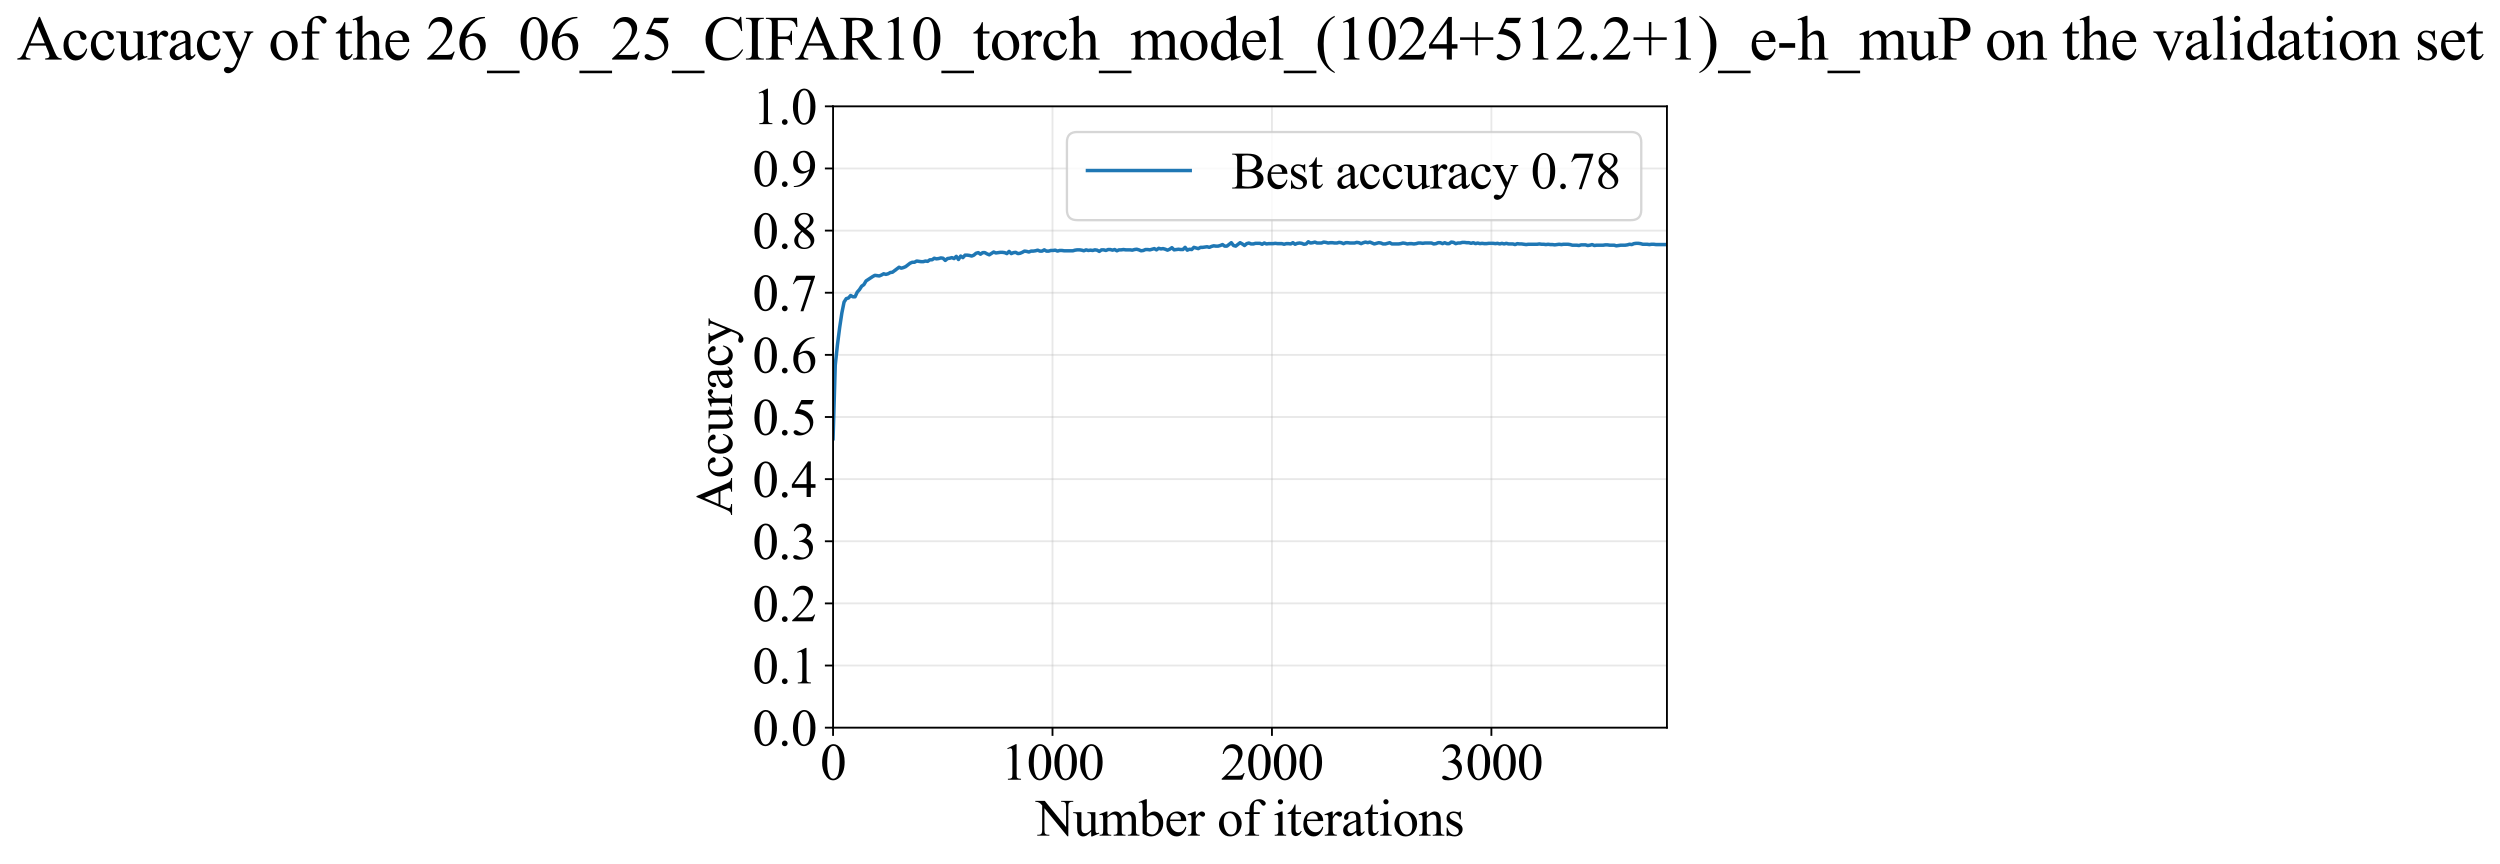<?xml version="1.0" encoding="utf-8" standalone="no"?>
<!DOCTYPE svg PUBLIC "-//W3C//DTD SVG 1.1//EN"
  "http://www.w3.org/Graphics/SVG/1.1/DTD/svg11.dtd">
<svg xmlns:xlink="http://www.w3.org/1999/xlink" width="1070.664pt" height="369.808pt" viewBox="0 0 1070.664 369.808" xmlns="http://www.w3.org/2000/svg" version="1.1">
 <defs>
  <style type="text/css">*{stroke-linejoin: round; stroke-linecap: butt}</style>
 </defs>
 <g id="figure_1">
  <g id="patch_1">
   <path d="M 0 369.808 
L 1070.664 369.808 
L 1070.664 0 
L 0 0 
z
" style="fill: #ffffff"/>
  </g>
  <g id="axes_1">
   <g id="patch_2">
    <path d="M 356.772 311.644 
L 713.892 311.644 
L 713.892 45.532 
L 356.772 45.532 
z
" style="fill: #ffffff"/>
   </g>
   <g id="matplotlib.axis_1">
    <g id="xtick_1">
     <g id="line2d_1">
      <path d="M 356.772 311.644 
L 356.772 45.532 
" clip-path="url(#p96b8c45ece)" style="fill: none; stroke: #b0b0b0; stroke-opacity: 0.3; stroke-width: 0.8; stroke-linecap: square"/>
     </g>
     <g id="line2d_2">
      <defs>
       <path id="m65d83abbd2" d="M 0 0 
L 0 3.5 
" style="stroke: #000000; stroke-width: 0.8"/>
      </defs>
      <g>
       <use xlink:href="#m65d83abbd2" x="356.772" y="311.644" style="stroke: #000000; stroke-width: 0.8"/>
      </g>
     </g>
     <g id="text_1">
      <!-- 0 -->
      <g transform="translate(351.272 333.92) scale(0.22 -0.22)">
       <defs>
        <path id="TimesNewRomanPSMT-30" d="M 231 2094 
Q 231 2819 450 3342 
Q 669 3866 1031 4122 
Q 1313 4325 1613 4325 
Q 2100 4325 2488 3828 
Q 2972 3213 2972 2159 
Q 2972 1422 2759 906 
Q 2547 391 2217 158 
Q 1888 -75 1581 -75 
Q 975 -75 572 641 
Q 231 1244 231 2094 
z
M 844 2016 
Q 844 1141 1059 588 
Q 1238 122 1591 122 
Q 1759 122 1940 273 
Q 2122 425 2216 781 
Q 2359 1319 2359 2297 
Q 2359 3022 2209 3506 
Q 2097 3866 1919 4016 
Q 1791 4119 1609 4119 
Q 1397 4119 1231 3928 
Q 1006 3669 925 3112 
Q 844 2556 844 2016 
z
" transform="scale(0.016)"/>
       </defs>
       <use xlink:href="#TimesNewRomanPSMT-30"/>
      </g>
     </g>
    </g>
    <g id="xtick_2">
     <g id="line2d_3">
      <path d="M 450.751 311.644 
L 450.751 45.532 
" clip-path="url(#p96b8c45ece)" style="fill: none; stroke: #b0b0b0; stroke-opacity: 0.3; stroke-width: 0.8; stroke-linecap: square"/>
     </g>
     <g id="line2d_4">
      <g>
       <use xlink:href="#m65d83abbd2" x="450.751" y="311.644" style="stroke: #000000; stroke-width: 0.8"/>
      </g>
     </g>
     <g id="text_2">
      <!-- 1000 -->
      <g transform="translate(428.751 333.92) scale(0.22 -0.22)">
       <defs>
        <path id="TimesNewRomanPSMT-31" d="M 750 3822 
L 1781 4325 
L 1884 4325 
L 1884 747 
Q 1884 391 1914 303 
Q 1944 216 2037 169 
Q 2131 122 2419 116 
L 2419 0 
L 825 0 
L 825 116 
Q 1125 122 1212 167 
Q 1300 213 1334 289 
Q 1369 366 1369 747 
L 1369 3034 
Q 1369 3497 1338 3628 
Q 1316 3728 1258 3775 
Q 1200 3822 1119 3822 
Q 1003 3822 797 3725 
L 750 3822 
z
" transform="scale(0.016)"/>
       </defs>
       <use xlink:href="#TimesNewRomanPSMT-31"/>
       <use xlink:href="#TimesNewRomanPSMT-30" transform="translate(50 0)"/>
       <use xlink:href="#TimesNewRomanPSMT-30" transform="translate(100 0)"/>
       <use xlink:href="#TimesNewRomanPSMT-30" transform="translate(150 0)"/>
      </g>
     </g>
    </g>
    <g id="xtick_3">
     <g id="line2d_5">
      <path d="M 544.73 311.644 
L 544.73 45.532 
" clip-path="url(#p96b8c45ece)" style="fill: none; stroke: #b0b0b0; stroke-opacity: 0.3; stroke-width: 0.8; stroke-linecap: square"/>
     </g>
     <g id="line2d_6">
      <g>
       <use xlink:href="#m65d83abbd2" x="544.73" y="311.644" style="stroke: #000000; stroke-width: 0.8"/>
      </g>
     </g>
     <g id="text_3">
      <!-- 2000 -->
      <g transform="translate(522.73 333.92) scale(0.22 -0.22)">
       <defs>
        <path id="TimesNewRomanPSMT-32" d="M 2934 816 
L 2638 0 
L 138 0 
L 138 116 
Q 1241 1122 1691 1759 
Q 2141 2397 2141 2925 
Q 2141 3328 1894 3587 
Q 1647 3847 1303 3847 
Q 991 3847 742 3664 
Q 494 3481 375 3128 
L 259 3128 
Q 338 3706 661 4015 
Q 984 4325 1469 4325 
Q 1984 4325 2329 3994 
Q 2675 3663 2675 3213 
Q 2675 2891 2525 2569 
Q 2294 2063 1775 1497 
Q 997 647 803 472 
L 1909 472 
Q 2247 472 2383 497 
Q 2519 522 2628 598 
Q 2738 675 2819 816 
L 2934 816 
z
" transform="scale(0.016)"/>
       </defs>
       <use xlink:href="#TimesNewRomanPSMT-32"/>
       <use xlink:href="#TimesNewRomanPSMT-30" transform="translate(50 0)"/>
       <use xlink:href="#TimesNewRomanPSMT-30" transform="translate(100 0)"/>
       <use xlink:href="#TimesNewRomanPSMT-30" transform="translate(150 0)"/>
      </g>
     </g>
    </g>
    <g id="xtick_4">
     <g id="line2d_7">
      <path d="M 638.709 311.644 
L 638.709 45.532 
" clip-path="url(#p96b8c45ece)" style="fill: none; stroke: #b0b0b0; stroke-opacity: 0.3; stroke-width: 0.8; stroke-linecap: square"/>
     </g>
     <g id="line2d_8">
      <g>
       <use xlink:href="#m65d83abbd2" x="638.709" y="311.644" style="stroke: #000000; stroke-width: 0.8"/>
      </g>
     </g>
     <g id="text_4">
      <!-- 3000 -->
      <g transform="translate(616.709 333.92) scale(0.22 -0.22)">
       <defs>
        <path id="TimesNewRomanPSMT-33" d="M 325 3431 
Q 506 3859 782 4092 
Q 1059 4325 1472 4325 
Q 1981 4325 2253 3994 
Q 2459 3747 2459 3466 
Q 2459 3003 1878 2509 
Q 2269 2356 2469 2072 
Q 2669 1788 2669 1403 
Q 2669 853 2319 450 
Q 1863 -75 997 -75 
Q 569 -75 414 31 
Q 259 138 259 259 
Q 259 350 332 419 
Q 406 488 509 488 
Q 588 488 669 463 
Q 722 447 909 348 
Q 1097 250 1169 231 
Q 1284 197 1416 197 
Q 1734 197 1970 444 
Q 2206 691 2206 1028 
Q 2206 1275 2097 1509 
Q 2016 1684 1919 1775 
Q 1784 1900 1550 2001 
Q 1316 2103 1072 2103 
L 972 2103 
L 972 2197 
Q 1219 2228 1467 2375 
Q 1716 2522 1828 2728 
Q 1941 2934 1941 3181 
Q 1941 3503 1739 3701 
Q 1538 3900 1238 3900 
Q 753 3900 428 3381 
L 325 3431 
z
" transform="scale(0.016)"/>
       </defs>
       <use xlink:href="#TimesNewRomanPSMT-33"/>
       <use xlink:href="#TimesNewRomanPSMT-30" transform="translate(50 0)"/>
       <use xlink:href="#TimesNewRomanPSMT-30" transform="translate(100 0)"/>
       <use xlink:href="#TimesNewRomanPSMT-30" transform="translate(150 0)"/>
      </g>
     </g>
    </g>
    <g id="text_5">
     <!-- Number of iterations -->
     <g transform="translate(443.69 357.902) scale(0.22 -0.22)">
      <defs>
       <path id="TimesNewRomanPSMT-4e" d="M -84 4238 
L 1066 4238 
L 3656 1059 
L 3656 3503 
Q 3656 3894 3569 3991 
Q 3453 4122 3203 4122 
L 3056 4122 
L 3056 4238 
L 4531 4238 
L 4531 4122 
L 4381 4122 
Q 4113 4122 4000 3959 
Q 3931 3859 3931 3503 
L 3931 -69 
L 3819 -69 
L 1025 3344 
L 1025 734 
Q 1025 344 1109 247 
Q 1228 116 1475 116 
L 1625 116 
L 1625 0 
L 150 0 
L 150 116 
L 297 116 
Q 569 116 681 278 
Q 750 378 750 734 
L 750 3681 
Q 566 3897 470 3965 
Q 375 4034 191 4094 
Q 100 4122 -84 4122 
L -84 4238 
z
" transform="scale(0.016)"/>
       <path id="TimesNewRomanPSMT-75" d="M 2709 2863 
L 2709 1128 
Q 2709 631 2732 520 
Q 2756 409 2807 365 
Q 2859 322 2928 322 
Q 3025 322 3147 375 
L 3191 266 
L 2334 -88 
L 2194 -88 
L 2194 519 
Q 1825 119 1631 15 
Q 1438 -88 1222 -88 
Q 981 -88 804 51 
Q 628 191 559 409 
Q 491 628 491 1028 
L 491 2306 
Q 491 2509 447 2587 
Q 403 2666 317 2708 
Q 231 2750 6 2747 
L 6 2863 
L 1009 2863 
L 1009 947 
Q 1009 547 1148 422 
Q 1288 297 1484 297 
Q 1619 297 1789 381 
Q 1959 466 2194 703 
L 2194 2325 
Q 2194 2569 2105 2655 
Q 2016 2741 1734 2747 
L 1734 2863 
L 2709 2863 
z
" transform="scale(0.016)"/>
       <path id="TimesNewRomanPSMT-6d" d="M 1050 2338 
Q 1363 2650 1419 2697 
Q 1559 2816 1721 2881 
Q 1884 2947 2044 2947 
Q 2313 2947 2506 2790 
Q 2700 2634 2766 2338 
Q 3088 2713 3309 2830 
Q 3531 2947 3766 2947 
Q 3994 2947 4170 2830 
Q 4347 2713 4450 2447 
Q 4519 2266 4519 1878 
L 4519 647 
Q 4519 378 4559 278 
Q 4591 209 4675 161 
Q 4759 113 4950 113 
L 4950 0 
L 3538 0 
L 3538 113 
L 3597 113 
Q 3781 113 3884 184 
Q 3956 234 3988 344 
Q 4000 397 4000 647 
L 4000 1878 
Q 4000 2228 3916 2372 
Q 3794 2572 3525 2572 
Q 3359 2572 3192 2489 
Q 3025 2406 2788 2181 
L 2781 2147 
L 2788 2013 
L 2788 647 
Q 2788 353 2820 281 
Q 2853 209 2943 161 
Q 3034 113 3253 113 
L 3253 0 
L 1806 0 
L 1806 113 
Q 2044 113 2133 169 
Q 2222 225 2256 338 
Q 2272 391 2272 647 
L 2272 1878 
Q 2272 2228 2169 2381 
Q 2031 2581 1784 2581 
Q 1616 2581 1450 2491 
Q 1191 2353 1050 2181 
L 1050 647 
Q 1050 366 1089 281 
Q 1128 197 1204 155 
Q 1281 113 1516 113 
L 1516 0 
L 100 0 
L 100 113 
Q 297 113 375 155 
Q 453 197 493 289 
Q 534 381 534 647 
L 534 1741 
Q 534 2213 506 2350 
Q 484 2453 437 2492 
Q 391 2531 309 2531 
Q 222 2531 100 2484 
L 53 2597 
L 916 2947 
L 1050 2947 
L 1050 2338 
z
" transform="scale(0.016)"/>
       <path id="TimesNewRomanPSMT-62" d="M 984 2369 
Q 1400 2947 1881 2947 
Q 2322 2947 2650 2570 
Q 2978 2194 2978 1541 
Q 2978 778 2472 313 
Q 2038 -88 1503 -88 
Q 1253 -88 995 3 
Q 738 94 469 275 
L 469 3241 
Q 469 3728 445 3840 
Q 422 3953 372 3993 
Q 322 4034 247 4034 
Q 159 4034 28 3984 
L -16 4094 
L 844 4444 
L 984 4444 
L 984 2369 
z
M 984 2169 
L 984 456 
Q 1144 300 1314 220 
Q 1484 141 1663 141 
Q 1947 141 2192 453 
Q 2438 766 2438 1363 
Q 2438 1913 2192 2208 
Q 1947 2503 1634 2503 
Q 1469 2503 1303 2419 
Q 1178 2356 984 2169 
z
" transform="scale(0.016)"/>
       <path id="TimesNewRomanPSMT-65" d="M 681 1784 
Q 678 1147 991 784 
Q 1303 422 1725 422 
Q 2006 422 2214 576 
Q 2422 731 2563 1106 
L 2659 1044 
Q 2594 616 2278 264 
Q 1963 -88 1488 -88 
Q 972 -88 605 314 
Q 238 716 238 1394 
Q 238 2128 614 2539 
Q 991 2950 1559 2950 
Q 2041 2950 2350 2633 
Q 2659 2316 2659 1784 
L 681 1784 
z
M 681 1966 
L 2006 1966 
Q 1991 2241 1941 2353 
Q 1863 2528 1708 2628 
Q 1553 2728 1384 2728 
Q 1125 2728 920 2526 
Q 716 2325 681 1966 
z
" transform="scale(0.016)"/>
       <path id="TimesNewRomanPSMT-72" d="M 1038 2947 
L 1038 2303 
Q 1397 2947 1775 2947 
Q 1947 2947 2059 2842 
Q 2172 2738 2172 2600 
Q 2172 2478 2090 2393 
Q 2009 2309 1897 2309 
Q 1788 2309 1652 2417 
Q 1516 2525 1450 2525 
Q 1394 2525 1328 2463 
Q 1188 2334 1038 2041 
L 1038 669 
Q 1038 431 1097 309 
Q 1138 225 1241 169 
Q 1344 113 1538 113 
L 1538 0 
L 72 0 
L 72 113 
Q 291 113 397 181 
Q 475 231 506 341 
Q 522 394 522 644 
L 522 1753 
Q 522 2253 501 2348 
Q 481 2444 426 2487 
Q 372 2531 291 2531 
Q 194 2531 72 2484 
L 41 2597 
L 906 2947 
L 1038 2947 
z
" transform="scale(0.016)"/>
       <path id="TimesNewRomanPSMT-20" transform="scale(0.016)"/>
       <path id="TimesNewRomanPSMT-6f" d="M 1600 2947 
Q 2250 2947 2644 2453 
Q 2978 2031 2978 1484 
Q 2978 1100 2793 706 
Q 2609 313 2286 112 
Q 1963 -88 1566 -88 
Q 919 -88 538 428 
Q 216 863 216 1403 
Q 216 1797 411 2186 
Q 606 2575 925 2761 
Q 1244 2947 1600 2947 
z
M 1503 2744 
Q 1338 2744 1170 2645 
Q 1003 2547 900 2300 
Q 797 2053 797 1666 
Q 797 1041 1045 587 
Q 1294 134 1700 134 
Q 2003 134 2200 384 
Q 2397 634 2397 1244 
Q 2397 2006 2069 2444 
Q 1847 2744 1503 2744 
z
" transform="scale(0.016)"/>
       <path id="TimesNewRomanPSMT-66" d="M 1319 2638 
L 1319 756 
Q 1319 356 1406 250 
Q 1522 113 1716 113 
L 1975 113 
L 1975 0 
L 266 0 
L 266 113 
L 394 113 
Q 519 113 622 175 
Q 725 238 764 344 
Q 803 450 803 756 
L 803 2638 
L 247 2638 
L 247 2863 
L 803 2863 
L 803 3050 
Q 803 3478 940 3775 
Q 1078 4072 1361 4255 
Q 1644 4438 1997 4438 
Q 2325 4438 2600 4225 
Q 2781 4084 2781 3909 
Q 2781 3816 2700 3733 
Q 2619 3650 2525 3650 
Q 2453 3650 2373 3701 
Q 2294 3753 2178 3923 
Q 2063 4094 1966 4153 
Q 1869 4213 1750 4213 
Q 1606 4213 1506 4136 
Q 1406 4059 1362 3898 
Q 1319 3738 1319 3069 
L 1319 2863 
L 2056 2863 
L 2056 2638 
L 1319 2638 
z
" transform="scale(0.016)"/>
       <path id="TimesNewRomanPSMT-69" d="M 928 4444 
Q 1059 4444 1151 4351 
Q 1244 4259 1244 4128 
Q 1244 3997 1151 3903 
Q 1059 3809 928 3809 
Q 797 3809 703 3903 
Q 609 3997 609 4128 
Q 609 4259 701 4351 
Q 794 4444 928 4444 
z
M 1188 2947 
L 1188 647 
Q 1188 378 1227 289 
Q 1266 200 1342 156 
Q 1419 113 1622 113 
L 1622 0 
L 231 0 
L 231 113 
Q 441 113 512 153 
Q 584 194 626 287 
Q 669 381 669 647 
L 669 1750 
Q 669 2216 641 2353 
Q 619 2453 572 2492 
Q 525 2531 444 2531 
Q 356 2531 231 2484 
L 188 2597 
L 1050 2947 
L 1188 2947 
z
" transform="scale(0.016)"/>
       <path id="TimesNewRomanPSMT-74" d="M 1031 3803 
L 1031 2863 
L 1700 2863 
L 1700 2644 
L 1031 2644 
L 1031 788 
Q 1031 509 1111 412 
Q 1191 316 1316 316 
Q 1419 316 1516 380 
Q 1613 444 1666 569 
L 1788 569 
Q 1678 263 1478 108 
Q 1278 -47 1066 -47 
Q 922 -47 784 33 
Q 647 113 581 261 
Q 516 409 516 719 
L 516 2644 
L 63 2644 
L 63 2747 
Q 234 2816 414 2980 
Q 594 3144 734 3369 
Q 806 3488 934 3803 
L 1031 3803 
z
" transform="scale(0.016)"/>
       <path id="TimesNewRomanPSMT-61" d="M 1822 413 
Q 1381 72 1269 19 
Q 1100 -59 909 -59 
Q 613 -59 420 144 
Q 228 347 228 678 
Q 228 888 322 1041 
Q 450 1253 767 1440 
Q 1084 1628 1822 1897 
L 1822 2009 
Q 1822 2438 1686 2597 
Q 1550 2756 1291 2756 
Q 1094 2756 978 2650 
Q 859 2544 859 2406 
L 866 2225 
Q 866 2081 792 2003 
Q 719 1925 600 1925 
Q 484 1925 411 2006 
Q 338 2088 338 2228 
Q 338 2497 613 2722 
Q 888 2947 1384 2947 
Q 1766 2947 2009 2819 
Q 2194 2722 2281 2516 
Q 2338 2381 2338 1966 
L 2338 994 
Q 2338 584 2353 492 
Q 2369 400 2405 369 
Q 2441 338 2488 338 
Q 2538 338 2575 359 
Q 2641 400 2828 588 
L 2828 413 
Q 2478 -56 2159 -56 
Q 2006 -56 1915 50 
Q 1825 156 1822 413 
z
M 1822 616 
L 1822 1706 
Q 1350 1519 1213 1441 
Q 966 1303 859 1153 
Q 753 1003 753 825 
Q 753 600 887 451 
Q 1022 303 1197 303 
Q 1434 303 1822 616 
z
" transform="scale(0.016)"/>
       <path id="TimesNewRomanPSMT-6e" d="M 1034 2341 
Q 1538 2947 1994 2947 
Q 2228 2947 2397 2830 
Q 2566 2713 2666 2444 
Q 2734 2256 2734 1869 
L 2734 647 
Q 2734 375 2778 278 
Q 2813 200 2889 156 
Q 2966 113 3172 113 
L 3172 0 
L 1756 0 
L 1756 113 
L 1816 113 
Q 2016 113 2095 173 
Q 2175 234 2206 353 
Q 2219 400 2219 647 
L 2219 1819 
Q 2219 2209 2117 2386 
Q 2016 2563 1775 2563 
Q 1403 2563 1034 2156 
L 1034 647 
Q 1034 356 1069 288 
Q 1113 197 1189 155 
Q 1266 113 1500 113 
L 1500 0 
L 84 0 
L 84 113 
L 147 113 
Q 366 113 442 223 
Q 519 334 519 647 
L 519 1709 
Q 519 2225 495 2337 
Q 472 2450 423 2490 
Q 375 2531 294 2531 
Q 206 2531 84 2484 
L 38 2597 
L 900 2947 
L 1034 2947 
L 1034 2341 
z
" transform="scale(0.016)"/>
       <path id="TimesNewRomanPSMT-73" d="M 2050 2947 
L 2050 1972 
L 1947 1972 
Q 1828 2431 1642 2597 
Q 1456 2763 1169 2763 
Q 950 2763 815 2647 
Q 681 2531 681 2391 
Q 681 2216 781 2091 
Q 878 1963 1175 1819 
L 1631 1597 
Q 2266 1288 2266 781 
Q 2266 391 1970 151 
Q 1675 -88 1309 -88 
Q 1047 -88 709 6 
Q 606 38 541 38 
Q 469 38 428 -44 
L 325 -44 
L 325 978 
L 428 978 
Q 516 541 762 319 
Q 1009 97 1316 97 
Q 1531 97 1667 223 
Q 1803 350 1803 528 
Q 1803 744 1651 891 
Q 1500 1038 1047 1263 
Q 594 1488 453 1669 
Q 313 1847 313 2119 
Q 313 2472 555 2709 
Q 797 2947 1181 2947 
Q 1350 2947 1591 2875 
Q 1750 2828 1803 2828 
Q 1853 2828 1881 2850 
Q 1909 2872 1947 2947 
L 2050 2947 
z
" transform="scale(0.016)"/>
      </defs>
      <use xlink:href="#TimesNewRomanPSMT-4e"/>
      <use xlink:href="#TimesNewRomanPSMT-75" transform="translate(72.217 0)"/>
      <use xlink:href="#TimesNewRomanPSMT-6d" transform="translate(122.217 0)"/>
      <use xlink:href="#TimesNewRomanPSMT-62" transform="translate(200 0)"/>
      <use xlink:href="#TimesNewRomanPSMT-65" transform="translate(250 0)"/>
      <use xlink:href="#TimesNewRomanPSMT-72" transform="translate(294.385 0)"/>
      <use xlink:href="#TimesNewRomanPSMT-20" transform="translate(327.686 0)"/>
      <use xlink:href="#TimesNewRomanPSMT-6f" transform="translate(352.686 0)"/>
      <use xlink:href="#TimesNewRomanPSMT-66" transform="translate(402.686 0)"/>
      <use xlink:href="#TimesNewRomanPSMT-20" transform="translate(435.986 0)"/>
      <use xlink:href="#TimesNewRomanPSMT-69" transform="translate(460.986 0)"/>
      <use xlink:href="#TimesNewRomanPSMT-74" transform="translate(488.77 0)"/>
      <use xlink:href="#TimesNewRomanPSMT-65" transform="translate(516.553 0)"/>
      <use xlink:href="#TimesNewRomanPSMT-72" transform="translate(560.938 0)"/>
      <use xlink:href="#TimesNewRomanPSMT-61" transform="translate(594.238 0)"/>
      <use xlink:href="#TimesNewRomanPSMT-74" transform="translate(638.623 0)"/>
      <use xlink:href="#TimesNewRomanPSMT-69" transform="translate(666.406 0)"/>
      <use xlink:href="#TimesNewRomanPSMT-6f" transform="translate(694.189 0)"/>
      <use xlink:href="#TimesNewRomanPSMT-6e" transform="translate(744.189 0)"/>
      <use xlink:href="#TimesNewRomanPSMT-73" transform="translate(794.189 0)"/>
     </g>
    </g>
   </g>
   <g id="matplotlib.axis_2">
    <g id="ytick_1">
     <g id="line2d_9">
      <path d="M 356.772 311.644 
L 713.892 311.644 
" clip-path="url(#p96b8c45ece)" style="fill: none; stroke: #b0b0b0; stroke-opacity: 0.3; stroke-width: 0.8; stroke-linecap: square"/>
     </g>
     <g id="line2d_10">
      <defs>
       <path id="mf71dd98201" d="M 0 0 
L -3.5 0 
" style="stroke: #000000; stroke-width: 0.8"/>
      </defs>
      <g>
       <use xlink:href="#mf71dd98201" x="356.772" y="311.644" style="stroke: #000000; stroke-width: 0.8"/>
      </g>
     </g>
     <g id="text_6">
      <!-- 0.0 -->
      <g transform="translate(322.272 319.282) scale(0.22 -0.22)">
       <defs>
        <path id="TimesNewRomanPSMT-2e" d="M 800 606 
Q 947 606 1047 504 
Q 1147 403 1147 259 
Q 1147 116 1045 14 
Q 944 -88 800 -88 
Q 656 -88 554 14 
Q 453 116 453 259 
Q 453 406 554 506 
Q 656 606 800 606 
z
" transform="scale(0.016)"/>
       </defs>
       <use xlink:href="#TimesNewRomanPSMT-30"/>
       <use xlink:href="#TimesNewRomanPSMT-2e" transform="translate(50 0)"/>
       <use xlink:href="#TimesNewRomanPSMT-30" transform="translate(75 0)"/>
      </g>
     </g>
    </g>
    <g id="ytick_2">
     <g id="line2d_11">
      <path d="M 356.772 285.032 
L 713.892 285.032 
" clip-path="url(#p96b8c45ece)" style="fill: none; stroke: #b0b0b0; stroke-opacity: 0.3; stroke-width: 0.8; stroke-linecap: square"/>
     </g>
     <g id="line2d_12">
      <g>
       <use xlink:href="#mf71dd98201" x="356.772" y="285.032" style="stroke: #000000; stroke-width: 0.8"/>
      </g>
     </g>
     <g id="text_7">
      <!-- 0.1 -->
      <g transform="translate(322.272 292.67) scale(0.22 -0.22)">
       <use xlink:href="#TimesNewRomanPSMT-30"/>
       <use xlink:href="#TimesNewRomanPSMT-2e" transform="translate(50 0)"/>
       <use xlink:href="#TimesNewRomanPSMT-31" transform="translate(75 0)"/>
      </g>
     </g>
    </g>
    <g id="ytick_3">
     <g id="line2d_13">
      <path d="M 356.772 258.421 
L 713.892 258.421 
" clip-path="url(#p96b8c45ece)" style="fill: none; stroke: #b0b0b0; stroke-opacity: 0.3; stroke-width: 0.8; stroke-linecap: square"/>
     </g>
     <g id="line2d_14">
      <g>
       <use xlink:href="#mf71dd98201" x="356.772" y="258.421" style="stroke: #000000; stroke-width: 0.8"/>
      </g>
     </g>
     <g id="text_8">
      <!-- 0.2 -->
      <g transform="translate(322.272 266.059) scale(0.22 -0.22)">
       <use xlink:href="#TimesNewRomanPSMT-30"/>
       <use xlink:href="#TimesNewRomanPSMT-2e" transform="translate(50 0)"/>
       <use xlink:href="#TimesNewRomanPSMT-32" transform="translate(75 0)"/>
      </g>
     </g>
    </g>
    <g id="ytick_4">
     <g id="line2d_15">
      <path d="M 356.772 231.81 
L 713.892 231.81 
" clip-path="url(#p96b8c45ece)" style="fill: none; stroke: #b0b0b0; stroke-opacity: 0.3; stroke-width: 0.8; stroke-linecap: square"/>
     </g>
     <g id="line2d_16">
      <g>
       <use xlink:href="#mf71dd98201" x="356.772" y="231.81" style="stroke: #000000; stroke-width: 0.8"/>
      </g>
     </g>
     <g id="text_9">
      <!-- 0.3 -->
      <g transform="translate(322.272 239.448) scale(0.22 -0.22)">
       <use xlink:href="#TimesNewRomanPSMT-30"/>
       <use xlink:href="#TimesNewRomanPSMT-2e" transform="translate(50 0)"/>
       <use xlink:href="#TimesNewRomanPSMT-33" transform="translate(75 0)"/>
      </g>
     </g>
    </g>
    <g id="ytick_5">
     <g id="line2d_17">
      <path d="M 356.772 205.199 
L 713.892 205.199 
" clip-path="url(#p96b8c45ece)" style="fill: none; stroke: #b0b0b0; stroke-opacity: 0.3; stroke-width: 0.8; stroke-linecap: square"/>
     </g>
     <g id="line2d_18">
      <g>
       <use xlink:href="#mf71dd98201" x="356.772" y="205.199" style="stroke: #000000; stroke-width: 0.8"/>
      </g>
     </g>
     <g id="text_10">
      <!-- 0.4 -->
      <g transform="translate(322.272 212.837) scale(0.22 -0.22)">
       <defs>
        <path id="TimesNewRomanPSMT-34" d="M 2978 1563 
L 2978 1119 
L 2409 1119 
L 2409 0 
L 1894 0 
L 1894 1119 
L 100 1119 
L 100 1519 
L 2066 4325 
L 2409 4325 
L 2409 1563 
L 2978 1563 
z
M 1894 1563 
L 1894 3666 
L 406 1563 
L 1894 1563 
z
" transform="scale(0.016)"/>
       </defs>
       <use xlink:href="#TimesNewRomanPSMT-30"/>
       <use xlink:href="#TimesNewRomanPSMT-2e" transform="translate(50 0)"/>
       <use xlink:href="#TimesNewRomanPSMT-34" transform="translate(75 0)"/>
      </g>
     </g>
    </g>
    <g id="ytick_6">
     <g id="line2d_19">
      <path d="M 356.772 178.588 
L 713.892 178.588 
" clip-path="url(#p96b8c45ece)" style="fill: none; stroke: #b0b0b0; stroke-opacity: 0.3; stroke-width: 0.8; stroke-linecap: square"/>
     </g>
     <g id="line2d_20">
      <g>
       <use xlink:href="#mf71dd98201" x="356.772" y="178.588" style="stroke: #000000; stroke-width: 0.8"/>
      </g>
     </g>
     <g id="text_11">
      <!-- 0.5 -->
      <g transform="translate(322.272 186.226) scale(0.22 -0.22)">
       <defs>
        <path id="TimesNewRomanPSMT-35" d="M 2778 4238 
L 2534 3706 
L 1259 3706 
L 981 3138 
Q 1809 3016 2294 2522 
Q 2709 2097 2709 1522 
Q 2709 1188 2573 903 
Q 2438 619 2231 419 
Q 2025 219 1772 97 
Q 1413 -75 1034 -75 
Q 653 -75 479 54 
Q 306 184 306 341 
Q 306 428 378 495 
Q 450 563 559 563 
Q 641 563 702 538 
Q 763 513 909 409 
Q 1144 247 1384 247 
Q 1750 247 2026 523 
Q 2303 800 2303 1197 
Q 2303 1581 2056 1914 
Q 1809 2247 1375 2428 
Q 1034 2569 447 2591 
L 1259 4238 
L 2778 4238 
z
" transform="scale(0.016)"/>
       </defs>
       <use xlink:href="#TimesNewRomanPSMT-30"/>
       <use xlink:href="#TimesNewRomanPSMT-2e" transform="translate(50 0)"/>
       <use xlink:href="#TimesNewRomanPSMT-35" transform="translate(75 0)"/>
      </g>
     </g>
    </g>
    <g id="ytick_7">
     <g id="line2d_21">
      <path d="M 356.772 151.976 
L 713.892 151.976 
" clip-path="url(#p96b8c45ece)" style="fill: none; stroke: #b0b0b0; stroke-opacity: 0.3; stroke-width: 0.8; stroke-linecap: square"/>
     </g>
     <g id="line2d_22">
      <g>
       <use xlink:href="#mf71dd98201" x="356.772" y="151.976" style="stroke: #000000; stroke-width: 0.8"/>
      </g>
     </g>
     <g id="text_12">
      <!-- 0.6 -->
      <g transform="translate(322.272 159.614) scale(0.22 -0.22)">
       <defs>
        <path id="TimesNewRomanPSMT-36" d="M 2869 4325 
L 2869 4209 
Q 2456 4169 2195 4045 
Q 1934 3922 1679 3669 
Q 1425 3416 1258 3105 
Q 1091 2794 978 2366 
Q 1428 2675 1881 2675 
Q 2316 2675 2634 2325 
Q 2953 1975 2953 1425 
Q 2953 894 2631 456 
Q 2244 -75 1606 -75 
Q 1172 -75 869 213 
Q 275 772 275 1663 
Q 275 2231 503 2743 
Q 731 3256 1154 3653 
Q 1578 4050 1965 4187 
Q 2353 4325 2688 4325 
L 2869 4325 
z
M 925 2138 
Q 869 1716 869 1456 
Q 869 1156 980 804 
Q 1091 453 1309 247 
Q 1469 100 1697 100 
Q 1969 100 2183 356 
Q 2397 613 2397 1088 
Q 2397 1622 2184 2012 
Q 1972 2403 1581 2403 
Q 1463 2403 1327 2353 
Q 1191 2303 925 2138 
z
" transform="scale(0.016)"/>
       </defs>
       <use xlink:href="#TimesNewRomanPSMT-30"/>
       <use xlink:href="#TimesNewRomanPSMT-2e" transform="translate(50 0)"/>
       <use xlink:href="#TimesNewRomanPSMT-36" transform="translate(75 0)"/>
      </g>
     </g>
    </g>
    <g id="ytick_8">
     <g id="line2d_23">
      <path d="M 356.772 125.365 
L 713.892 125.365 
" clip-path="url(#p96b8c45ece)" style="fill: none; stroke: #b0b0b0; stroke-opacity: 0.3; stroke-width: 0.8; stroke-linecap: square"/>
     </g>
     <g id="line2d_24">
      <g>
       <use xlink:href="#mf71dd98201" x="356.772" y="125.365" style="stroke: #000000; stroke-width: 0.8"/>
      </g>
     </g>
     <g id="text_13">
      <!-- 0.7 -->
      <g transform="translate(322.272 133.003) scale(0.22 -0.22)">
       <defs>
        <path id="TimesNewRomanPSMT-37" d="M 644 4238 
L 2916 4238 
L 2916 4119 
L 1503 -88 
L 1153 -88 
L 2419 3728 
L 1253 3728 
Q 900 3728 750 3644 
Q 488 3500 328 3200 
L 238 3234 
L 644 4238 
z
" transform="scale(0.016)"/>
       </defs>
       <use xlink:href="#TimesNewRomanPSMT-30"/>
       <use xlink:href="#TimesNewRomanPSMT-2e" transform="translate(50 0)"/>
       <use xlink:href="#TimesNewRomanPSMT-37" transform="translate(75 0)"/>
      </g>
     </g>
    </g>
    <g id="ytick_9">
     <g id="line2d_25">
      <path d="M 356.772 98.754 
L 713.892 98.754 
" clip-path="url(#p96b8c45ece)" style="fill: none; stroke: #b0b0b0; stroke-opacity: 0.3; stroke-width: 0.8; stroke-linecap: square"/>
     </g>
     <g id="line2d_26">
      <g>
       <use xlink:href="#mf71dd98201" x="356.772" y="98.754" style="stroke: #000000; stroke-width: 0.8"/>
      </g>
     </g>
     <g id="text_14">
      <!-- 0.8 -->
      <g transform="translate(322.272 106.392) scale(0.22 -0.22)">
       <defs>
        <path id="TimesNewRomanPSMT-38" d="M 1228 2134 
Q 725 2547 579 2797 
Q 434 3047 434 3316 
Q 434 3728 753 4026 
Q 1072 4325 1600 4325 
Q 2113 4325 2425 4047 
Q 2738 3769 2738 3413 
Q 2738 3175 2569 2928 
Q 2400 2681 1866 2347 
Q 2416 1922 2594 1678 
Q 2831 1359 2831 1006 
Q 2831 559 2490 242 
Q 2150 -75 1597 -75 
Q 994 -75 656 303 
Q 388 606 388 966 
Q 388 1247 577 1523 
Q 766 1800 1228 2134 
z
M 1719 2469 
Q 2094 2806 2194 3001 
Q 2294 3197 2294 3444 
Q 2294 3772 2109 3958 
Q 1925 4144 1606 4144 
Q 1288 4144 1088 3959 
Q 888 3775 888 3528 
Q 888 3366 970 3203 
Q 1053 3041 1206 2894 
L 1719 2469 
z
M 1375 2016 
Q 1116 1797 991 1539 
Q 866 1281 866 981 
Q 866 578 1086 336 
Q 1306 94 1647 94 
Q 1984 94 2187 284 
Q 2391 475 2391 747 
Q 2391 972 2272 1150 
Q 2050 1481 1375 2016 
z
" transform="scale(0.016)"/>
       </defs>
       <use xlink:href="#TimesNewRomanPSMT-30"/>
       <use xlink:href="#TimesNewRomanPSMT-2e" transform="translate(50 0)"/>
       <use xlink:href="#TimesNewRomanPSMT-38" transform="translate(75 0)"/>
      </g>
     </g>
    </g>
    <g id="ytick_10">
     <g id="line2d_27">
      <path d="M 356.772 72.143 
L 713.892 72.143 
" clip-path="url(#p96b8c45ece)" style="fill: none; stroke: #b0b0b0; stroke-opacity: 0.3; stroke-width: 0.8; stroke-linecap: square"/>
     </g>
     <g id="line2d_28">
      <g>
       <use xlink:href="#mf71dd98201" x="356.772" y="72.143" style="stroke: #000000; stroke-width: 0.8"/>
      </g>
     </g>
     <g id="text_15">
      <!-- 0.9 -->
      <g transform="translate(322.272 79.781) scale(0.22 -0.22)">
       <defs>
        <path id="TimesNewRomanPSMT-39" d="M 338 -88 
L 338 28 
Q 744 34 1094 217 
Q 1444 400 1770 856 
Q 2097 1313 2225 1859 
Q 1734 1544 1338 1544 
Q 891 1544 572 1889 
Q 253 2234 253 2806 
Q 253 3363 572 3797 
Q 956 4325 1575 4325 
Q 2097 4325 2469 3894 
Q 2925 3359 2925 2575 
Q 2925 1869 2578 1258 
Q 2231 647 1613 244 
Q 1109 -88 516 -88 
L 338 -88 
z
M 2275 2091 
Q 2331 2497 2331 2741 
Q 2331 3044 2228 3395 
Q 2125 3747 1936 3934 
Q 1747 4122 1506 4122 
Q 1228 4122 1018 3872 
Q 809 3622 809 3128 
Q 809 2469 1088 2097 
Q 1291 1828 1588 1828 
Q 1731 1828 1928 1897 
Q 2125 1966 2275 2091 
z
" transform="scale(0.016)"/>
       </defs>
       <use xlink:href="#TimesNewRomanPSMT-30"/>
       <use xlink:href="#TimesNewRomanPSMT-2e" transform="translate(50 0)"/>
       <use xlink:href="#TimesNewRomanPSMT-39" transform="translate(75 0)"/>
      </g>
     </g>
    </g>
    <g id="ytick_11">
     <g id="line2d_29">
      <path d="M 356.772 45.532 
L 713.892 45.532 
" clip-path="url(#p96b8c45ece)" style="fill: none; stroke: #b0b0b0; stroke-opacity: 0.3; stroke-width: 0.8; stroke-linecap: square"/>
     </g>
     <g id="line2d_30">
      <g>
       <use xlink:href="#mf71dd98201" x="356.772" y="45.532" style="stroke: #000000; stroke-width: 0.8"/>
      </g>
     </g>
     <g id="text_16">
      <!-- 1.0 -->
      <g transform="translate(322.272 53.17) scale(0.22 -0.22)">
       <use xlink:href="#TimesNewRomanPSMT-31"/>
       <use xlink:href="#TimesNewRomanPSMT-2e" transform="translate(50 0)"/>
       <use xlink:href="#TimesNewRomanPSMT-30" transform="translate(75 0)"/>
      </g>
     </g>
    </g>
    <g id="text_17">
     <!-- Accuracy -->
     <g transform="translate(313.525 220.726) rotate(-90) scale(0.22 -0.22)">
      <defs>
       <path id="TimesNewRomanPSMT-41" d="M 2928 1419 
L 1288 1419 
L 1000 750 
Q 894 503 894 381 
Q 894 284 986 211 
Q 1078 138 1384 116 
L 1384 0 
L 50 0 
L 50 116 
Q 316 163 394 238 
Q 553 388 747 847 
L 2238 4334 
L 2347 4334 
L 3822 809 
Q 4000 384 4145 257 
Q 4291 131 4550 116 
L 4550 0 
L 2878 0 
L 2878 116 
Q 3131 128 3220 200 
Q 3309 272 3309 375 
Q 3309 513 3184 809 
L 2928 1419 
z
M 2841 1650 
L 2122 3363 
L 1384 1650 
L 2841 1650 
z
" transform="scale(0.016)"/>
       <path id="TimesNewRomanPSMT-63" d="M 2631 1088 
Q 2516 522 2178 217 
Q 1841 -88 1431 -88 
Q 944 -88 581 321 
Q 219 731 219 1428 
Q 219 2103 620 2525 
Q 1022 2947 1584 2947 
Q 2006 2947 2278 2723 
Q 2550 2500 2550 2259 
Q 2550 2141 2473 2067 
Q 2397 1994 2259 1994 
Q 2075 1994 1981 2113 
Q 1928 2178 1911 2362 
Q 1894 2547 1784 2644 
Q 1675 2738 1481 2738 
Q 1169 2738 978 2506 
Q 725 2200 725 1697 
Q 725 1184 976 792 
Q 1228 400 1656 400 
Q 1963 400 2206 609 
Q 2378 753 2541 1131 
L 2631 1088 
z
" transform="scale(0.016)"/>
       <path id="TimesNewRomanPSMT-79" d="M 38 2863 
L 1372 2863 
L 1372 2747 
L 1306 2747 
Q 1166 2747 1095 2686 
Q 1025 2625 1025 2534 
Q 1025 2413 1128 2197 
L 1825 753 
L 2466 2334 
Q 2519 2463 2519 2588 
Q 2519 2644 2497 2672 
Q 2472 2706 2419 2726 
Q 2366 2747 2231 2747 
L 2231 2863 
L 3163 2863 
L 3163 2747 
Q 3047 2734 2984 2696 
Q 2922 2659 2847 2556 
Q 2819 2513 2741 2316 
L 1575 -541 
Q 1406 -956 1132 -1168 
Q 859 -1381 606 -1381 
Q 422 -1381 303 -1275 
Q 184 -1169 184 -1031 
Q 184 -900 270 -820 
Q 356 -741 506 -741 
Q 609 -741 788 -809 
Q 913 -856 944 -856 
Q 1038 -856 1148 -759 
Q 1259 -663 1372 -384 
L 1575 113 
L 547 2272 
Q 500 2369 397 2513 
Q 319 2622 269 2659 
Q 197 2709 38 2747 
L 38 2863 
z
" transform="scale(0.016)"/>
      </defs>
      <use xlink:href="#TimesNewRomanPSMT-41"/>
      <use xlink:href="#TimesNewRomanPSMT-63" transform="translate(72.217 0)"/>
      <use xlink:href="#TimesNewRomanPSMT-63" transform="translate(116.602 0)"/>
      <use xlink:href="#TimesNewRomanPSMT-75" transform="translate(160.986 0)"/>
      <use xlink:href="#TimesNewRomanPSMT-72" transform="translate(210.986 0)"/>
      <use xlink:href="#TimesNewRomanPSMT-61" transform="translate(244.287 0)"/>
      <use xlink:href="#TimesNewRomanPSMT-63" transform="translate(288.672 0)"/>
      <use xlink:href="#TimesNewRomanPSMT-79" transform="translate(333.057 0)"/>
     </g>
    </g>
   </g>
   <g id="line2d_31">
    <path d="M 356.772 187.901 
L 357.714 156.367 
L 358.657 147.585 
L 359.599 140.267 
L 360.541 134.014 
L 361.483 129.357 
L 362.426 127.893 
L 363.368 127.627 
L 364.31 126.563 
L 365.252 127.095 
L 366.195 127.095 
L 367.137 125.099 
L 368.079 124.035 
L 369.021 122.571 
L 369.964 121.906 
L 370.906 120.309 
L 373.733 118.446 
L 374.675 117.914 
L 376.56 118.18 
L 377.502 117.781 
L 378.444 117.249 
L 379.386 117.515 
L 380.329 117.249 
L 381.271 116.716 
L 382.213 116.583 
L 385.04 114.454 
L 385.982 114.854 
L 386.925 114.588 
L 387.867 114.188 
L 389.751 112.725 
L 390.694 112.326 
L 391.636 112.326 
L 392.578 111.793 
L 394.463 112.059 
L 395.405 112.059 
L 396.347 111.793 
L 397.29 111.926 
L 398.232 111.261 
L 399.174 111.261 
L 400.116 110.596 
L 401.059 110.862 
L 402.001 110.729 
L 402.943 110.463 
L 403.885 110.596 
L 404.828 111.527 
L 405.77 110.729 
L 406.712 110.596 
L 407.655 110.33 
L 408.597 110.729 
L 409.539 109.798 
L 410.481 111.128 
L 411.424 109.664 
L 412.366 110.33 
L 413.308 109.265 
L 414.25 109.265 
L 415.193 109.398 
L 416.135 109.664 
L 417.077 109.265 
L 418.019 108.467 
L 418.962 108.201 
L 419.904 108.866 
L 420.846 108.201 
L 421.789 108.201 
L 422.731 108.733 
L 423.673 109.132 
L 425.558 107.935 
L 426.5 108.334 
L 428.384 108.068 
L 429.327 108.068 
L 430.269 108.201 
L 431.211 108.6 
L 432.154 107.669 
L 433.096 108.6 
L 434.038 108.201 
L 434.98 108.068 
L 435.923 108.6 
L 436.865 108.467 
L 437.807 108.068 
L 438.749 107.536 
L 439.692 107.669 
L 440.634 107.935 
L 441.576 107.536 
L 442.518 107.536 
L 443.461 107.403 
L 444.403 107.136 
L 445.345 107.536 
L 446.288 107.536 
L 447.23 107.003 
L 448.172 107.536 
L 449.114 107.536 
L 450.057 107.269 
L 450.999 107.269 
L 451.941 107.136 
L 452.883 107.536 
L 453.826 107.269 
L 454.768 107.269 
L 455.71 107.403 
L 459.479 107.403 
L 460.422 107.136 
L 461.364 107.003 
L 462.306 107.003 
L 463.248 107.136 
L 464.191 107.403 
L 465.133 107.003 
L 466.075 107.269 
L 467.017 107.136 
L 467.96 107.269 
L 468.902 107.003 
L 469.844 107.136 
L 470.787 107.669 
L 471.729 107.003 
L 472.671 107.003 
L 473.613 107.269 
L 474.556 106.87 
L 475.498 106.87 
L 476.44 107.136 
L 477.382 106.87 
L 478.325 107.403 
L 479.267 107.003 
L 480.209 107.003 
L 481.152 106.87 
L 482.094 107.003 
L 483.978 107.003 
L 484.921 107.136 
L 485.863 106.87 
L 486.805 106.737 
L 487.747 107.003 
L 488.69 107.403 
L 489.632 107.269 
L 490.574 106.87 
L 491.516 106.87 
L 492.459 107.003 
L 494.343 106.471 
L 495.286 107.003 
L 496.228 106.338 
L 497.17 106.604 
L 498.112 106.471 
L 499.055 106.737 
L 499.997 107.136 
L 500.939 106.737 
L 501.881 106.072 
L 502.824 107.003 
L 504.708 106.737 
L 505.651 106.87 
L 506.593 106.87 
L 507.535 105.939 
L 508.477 107.136 
L 509.42 106.737 
L 510.362 106.87 
L 511.304 105.939 
L 513.189 106.471 
L 514.131 105.939 
L 515.073 105.939 
L 516.958 105.673 
L 517.9 105.939 
L 518.842 105.54 
L 519.785 105.274 
L 520.727 105.407 
L 521.669 105.407 
L 522.611 105.141 
L 523.554 104.741 
L 524.496 105.407 
L 525.438 105.407 
L 527.323 103.943 
L 528.265 105.141 
L 529.207 105.407 
L 531.092 103.943 
L 532.034 104.475 
L 532.976 105.141 
L 533.919 104.342 
L 534.861 104.076 
L 535.803 104.475 
L 536.745 104.475 
L 537.688 104.209 
L 539.572 104.209 
L 540.514 104.608 
L 541.457 104.076 
L 542.399 104.475 
L 543.341 104.342 
L 545.226 104.342 
L 546.168 104.209 
L 547.11 104.342 
L 548.995 104.342 
L 549.937 104.608 
L 550.879 104.342 
L 551.822 104.342 
L 552.764 104.475 
L 553.706 103.943 
L 554.649 104.608 
L 555.591 104.209 
L 556.533 104.076 
L 557.475 104.209 
L 558.418 104.608 
L 559.36 104.475 
L 560.302 103.544 
L 561.244 104.076 
L 562.187 103.943 
L 563.129 103.677 
L 564.071 104.076 
L 565.956 104.076 
L 566.898 103.677 
L 567.84 103.81 
L 568.783 104.076 
L 569.725 103.943 
L 570.667 103.943 
L 571.609 104.076 
L 572.552 104.076 
L 573.494 103.81 
L 574.436 103.943 
L 575.378 104.342 
L 576.321 103.943 
L 577.263 103.943 
L 578.205 104.076 
L 580.09 104.076 
L 581.032 103.81 
L 581.974 103.943 
L 582.917 104.342 
L 583.859 103.943 
L 584.801 103.677 
L 585.743 103.943 
L 586.686 103.677 
L 588.57 104.475 
L 590.455 103.943 
L 591.397 104.076 
L 592.339 104.475 
L 593.282 104.475 
L 595.166 103.943 
L 596.108 104.475 
L 598.935 104.475 
L 599.877 104.342 
L 600.82 104.076 
L 601.762 104.209 
L 602.704 104.475 
L 603.647 104.342 
L 604.589 104.342 
L 605.531 104.475 
L 606.473 104.342 
L 607.416 104.076 
L 608.358 104.076 
L 609.3 104.209 
L 610.242 104.076 
L 613.069 104.076 
L 614.011 104.475 
L 614.954 104.342 
L 615.896 103.943 
L 616.838 103.943 
L 617.781 104.342 
L 618.723 103.943 
L 619.665 104.342 
L 620.607 104.342 
L 621.55 103.677 
L 622.492 103.81 
L 623.434 104.342 
L 624.376 104.076 
L 625.319 104.076 
L 626.261 103.81 
L 627.203 103.81 
L 628.146 103.943 
L 629.088 103.943 
L 630.03 104.209 
L 630.972 103.943 
L 631.915 104.342 
L 632.857 104.076 
L 633.799 104.342 
L 634.741 104.209 
L 635.684 104.342 
L 636.626 104.342 
L 637.568 104.209 
L 639.453 104.209 
L 640.395 104.342 
L 641.337 104.209 
L 642.28 104.475 
L 643.222 104.209 
L 644.164 104.475 
L 645.106 104.209 
L 646.049 104.475 
L 647.933 104.475 
L 648.875 104.741 
L 649.818 104.342 
L 650.76 104.475 
L 651.702 104.475 
L 653.587 104.741 
L 654.529 104.608 
L 658.298 104.608 
L 659.24 104.475 
L 660.183 104.608 
L 661.125 104.608 
L 662.067 104.741 
L 663.009 104.608 
L 663.952 104.741 
L 664.894 104.741 
L 665.836 104.874 
L 667.721 104.608 
L 668.663 104.741 
L 669.605 104.608 
L 671.49 104.608 
L 672.432 104.741 
L 673.374 105.008 
L 675.259 105.008 
L 676.201 105.141 
L 677.144 104.874 
L 679.028 104.874 
L 679.97 105.141 
L 680.913 105.008 
L 681.855 104.741 
L 682.797 105.141 
L 683.739 105.008 
L 686.566 105.008 
L 687.508 104.874 
L 688.451 104.874 
L 689.393 105.008 
L 691.278 105.008 
L 692.22 105.274 
L 694.104 105.008 
L 695.989 105.008 
L 696.931 104.874 
L 697.873 104.608 
L 698.816 104.741 
L 699.758 104.342 
L 700.7 104.209 
L 701.643 104.209 
L 702.585 104.342 
L 703.527 104.608 
L 705.412 104.608 
L 706.354 104.741 
L 707.296 104.608 
L 708.238 104.608 
L 709.181 104.741 
L 713.892 104.741 
L 713.892 104.741 
" clip-path="url(#p96b8c45ece)" style="fill: none; stroke: #1f77b4; stroke-width: 1.5; stroke-linecap: square"/>
   </g>
   <g id="patch_3">
    <path d="M 356.772 311.644 
L 356.772 45.532 
" style="fill: none; stroke: #000000; stroke-width: 0.8; stroke-linejoin: miter; stroke-linecap: square"/>
   </g>
   <g id="patch_4">
    <path d="M 713.892 311.644 
L 713.892 45.532 
" style="fill: none; stroke: #000000; stroke-width: 0.8; stroke-linejoin: miter; stroke-linecap: square"/>
   </g>
   <g id="patch_5">
    <path d="M 356.772 311.644 
L 713.892 311.644 
" style="fill: none; stroke: #000000; stroke-width: 0.8; stroke-linejoin: miter; stroke-linecap: square"/>
   </g>
   <g id="patch_6">
    <path d="M 356.772 45.532 
L 713.892 45.532 
" style="fill: none; stroke: #000000; stroke-width: 0.8; stroke-linejoin: miter; stroke-linecap: square"/>
   </g>
   <g id="text_18">
    <!-- Accuracy of the 26_06_25_CIFAR10_torch_model_(1024+512.2+1)_e-h_muP on the validation set -->
    <g transform="translate(7.2 25.532) scale(0.264 -0.264)">
     <defs>
      <path id="TimesNewRomanPSMT-68" d="M 1041 4444 
L 1041 2350 
Q 1388 2731 1591 2839 
Q 1794 2947 1997 2947 
Q 2241 2947 2416 2812 
Q 2591 2678 2675 2391 
Q 2734 2191 2734 1659 
L 2734 647 
Q 2734 375 2778 275 
Q 2809 200 2884 156 
Q 2959 113 3159 113 
L 3159 0 
L 1753 0 
L 1753 113 
L 1819 113 
Q 2019 113 2097 173 
Q 2175 234 2206 353 
Q 2216 403 2216 647 
L 2216 1659 
Q 2216 2128 2167 2275 
Q 2119 2422 2012 2495 
Q 1906 2569 1756 2569 
Q 1603 2569 1437 2487 
Q 1272 2406 1041 2159 
L 1041 647 
Q 1041 353 1073 281 
Q 1106 209 1195 161 
Q 1284 113 1503 113 
L 1503 0 
L 84 0 
L 84 113 
Q 275 113 384 172 
Q 447 203 484 290 
Q 522 378 522 647 
L 522 3238 
Q 522 3728 498 3840 
Q 475 3953 426 3993 
Q 378 4034 297 4034 
Q 231 4034 84 3984 
L 41 4094 
L 897 4444 
L 1041 4444 
z
" transform="scale(0.016)"/>
      <path id="TimesNewRomanPSMT-5f" d="M 3256 -1381 
L -53 -1381 
L -53 -1119 
L 3256 -1119 
L 3256 -1381 
z
" transform="scale(0.016)"/>
      <path id="TimesNewRomanPSMT-43" d="M 3853 4334 
L 3950 2894 
L 3853 2894 
Q 3659 3541 3300 3825 
Q 2941 4109 2438 4109 
Q 2016 4109 1675 3895 
Q 1334 3681 1139 3212 
Q 944 2744 944 2047 
Q 944 1472 1128 1050 
Q 1313 628 1683 403 
Q 2053 178 2528 178 
Q 2941 178 3256 354 
Q 3572 531 3950 1056 
L 4047 994 
Q 3728 428 3303 165 
Q 2878 -97 2294 -97 
Q 1241 -97 663 684 
Q 231 1266 231 2053 
Q 231 2688 515 3219 
Q 800 3750 1298 4042 
Q 1797 4334 2388 4334 
Q 2847 4334 3294 4109 
Q 3425 4041 3481 4041 
Q 3566 4041 3628 4100 
Q 3709 4184 3744 4334 
L 3853 4334 
z
" transform="scale(0.016)"/>
      <path id="TimesNewRomanPSMT-49" d="M 1975 116 
L 1975 0 
L 159 0 
L 159 116 
L 309 116 
Q 572 116 691 269 
Q 766 369 766 750 
L 766 3488 
Q 766 3809 725 3913 
Q 694 3991 597 4047 
Q 459 4122 309 4122 
L 159 4122 
L 159 4238 
L 1975 4238 
L 1975 4122 
L 1822 4122 
Q 1563 4122 1444 3969 
Q 1366 3869 1366 3488 
L 1366 750 
Q 1366 428 1406 325 
Q 1438 247 1538 191 
Q 1672 116 1822 116 
L 1975 116 
z
" transform="scale(0.016)"/>
      <path id="TimesNewRomanPSMT-46" d="M 1309 4006 
L 1309 2341 
L 2081 2341 
Q 2347 2341 2470 2458 
Q 2594 2575 2634 2922 
L 2750 2922 
L 2750 1488 
L 2634 1488 
Q 2631 1734 2570 1850 
Q 2509 1966 2401 2023 
Q 2294 2081 2081 2081 
L 1309 2081 
L 1309 750 
Q 1309 428 1350 325 
Q 1381 247 1481 191 
Q 1619 116 1769 116 
L 1922 116 
L 1922 0 
L 103 0 
L 103 116 
L 253 116 
Q 516 116 634 269 
Q 709 369 709 750 
L 709 3488 
Q 709 3809 669 3913 
Q 638 3991 541 4047 
Q 406 4122 253 4122 
L 103 4122 
L 103 4238 
L 3256 4238 
L 3297 3306 
L 3188 3306 
Q 3106 3603 2998 3742 
Q 2891 3881 2733 3943 
Q 2575 4006 2244 4006 
L 1309 4006 
z
" transform="scale(0.016)"/>
      <path id="TimesNewRomanPSMT-52" d="M 4325 0 
L 3194 0 
L 1759 1981 
Q 1600 1975 1500 1975 
Q 1459 1975 1412 1976 
Q 1366 1978 1316 1981 
L 1316 750 
Q 1316 350 1403 253 
Q 1522 116 1759 116 
L 1925 116 
L 1925 0 
L 109 0 
L 109 116 
L 269 116 
Q 538 116 653 291 
Q 719 388 719 750 
L 719 3488 
Q 719 3888 631 3984 
Q 509 4122 269 4122 
L 109 4122 
L 109 4238 
L 1653 4238 
Q 2328 4238 2648 4139 
Q 2969 4041 3192 3777 
Q 3416 3513 3416 3147 
Q 3416 2756 3161 2468 
Q 2906 2181 2372 2063 
L 3247 847 
Q 3547 428 3762 290 
Q 3978 153 4325 116 
L 4325 0 
z
M 1316 2178 
Q 1375 2178 1419 2176 
Q 1463 2175 1491 2175 
Q 2097 2175 2405 2437 
Q 2713 2700 2713 3106 
Q 2713 3503 2464 3751 
Q 2216 4000 1806 4000 
Q 1625 4000 1316 3941 
L 1316 2178 
z
" transform="scale(0.016)"/>
      <path id="TimesNewRomanPSMT-64" d="M 2222 322 
Q 2013 103 1813 7 
Q 1613 -88 1381 -88 
Q 913 -88 563 304 
Q 213 697 213 1313 
Q 213 1928 600 2439 
Q 988 2950 1597 2950 
Q 1975 2950 2222 2709 
L 2222 3238 
Q 2222 3728 2198 3840 
Q 2175 3953 2125 3993 
Q 2075 4034 2000 4034 
Q 1919 4034 1784 3984 
L 1744 4094 
L 2597 4444 
L 2738 4444 
L 2738 1134 
Q 2738 631 2761 520 
Q 2784 409 2836 365 
Q 2888 322 2956 322 
Q 3041 322 3181 375 
L 3216 266 
L 2366 -88 
L 2222 -88 
L 2222 322 
z
M 2222 541 
L 2222 2016 
Q 2203 2228 2109 2403 
Q 2016 2578 1861 2667 
Q 1706 2756 1559 2756 
Q 1284 2756 1069 2509 
Q 784 2184 784 1559 
Q 784 928 1059 592 
Q 1334 256 1672 256 
Q 1956 256 2222 541 
z
" transform="scale(0.016)"/>
      <path id="TimesNewRomanPSMT-6c" d="M 1184 4444 
L 1184 647 
Q 1184 378 1223 290 
Q 1263 203 1344 158 
Q 1425 113 1647 113 
L 1647 0 
L 244 0 
L 244 113 
Q 441 113 512 153 
Q 584 194 625 287 
Q 666 381 666 647 
L 666 3247 
Q 666 3731 644 3842 
Q 622 3953 573 3993 
Q 525 4034 450 4034 
Q 369 4034 244 3984 
L 191 4094 
L 1044 4444 
L 1184 4444 
z
" transform="scale(0.016)"/>
      <path id="TimesNewRomanPSMT-28" d="M 1988 -1253 
L 1988 -1369 
Q 1516 -1131 1200 -813 
Q 750 -359 506 256 
Q 263 872 263 1534 
Q 263 2503 741 3301 
Q 1219 4100 1988 4444 
L 1988 4313 
Q 1603 4100 1356 3731 
Q 1109 3363 987 2797 
Q 866 2231 866 1616 
Q 866 947 969 400 
Q 1050 -31 1165 -292 
Q 1281 -553 1476 -793 
Q 1672 -1034 1988 -1253 
z
" transform="scale(0.016)"/>
      <path id="TimesNewRomanPSMT-2b" d="M 1672 441 
L 1672 2000 
L 116 2000 
L 116 2256 
L 1672 2256 
L 1672 3809 
L 1922 3809 
L 1922 2256 
L 3484 2256 
L 3484 2000 
L 1922 2000 
L 1922 441 
L 1672 441 
z
" transform="scale(0.016)"/>
      <path id="TimesNewRomanPSMT-29" d="M 144 4313 
L 144 4444 
Q 619 4209 934 3891 
Q 1381 3434 1625 2820 
Q 1869 2206 1869 1541 
Q 1869 572 1392 -226 
Q 916 -1025 144 -1369 
L 144 -1253 
Q 528 -1038 776 -670 
Q 1025 -303 1145 264 
Q 1266 831 1266 1447 
Q 1266 2113 1163 2663 
Q 1084 3094 967 3353 
Q 850 3613 656 3853 
Q 463 4094 144 4313 
z
" transform="scale(0.016)"/>
      <path id="TimesNewRomanPSMT-2d" d="M 259 1672 
L 1875 1672 
L 1875 1200 
L 259 1200 
L 259 1672 
z
" transform="scale(0.016)"/>
      <path id="TimesNewRomanPSMT-50" d="M 1313 1984 
L 1313 750 
Q 1313 350 1400 253 
Q 1519 116 1759 116 
L 1922 116 
L 1922 0 
L 106 0 
L 106 116 
L 266 116 
Q 534 116 650 291 
Q 713 388 713 750 
L 713 3488 
Q 713 3888 628 3984 
Q 506 4122 266 4122 
L 106 4122 
L 106 4238 
L 1659 4238 
Q 2228 4238 2556 4120 
Q 2884 4003 3109 3725 
Q 3334 3447 3334 3066 
Q 3334 2547 2992 2222 
Q 2650 1897 2025 1897 
Q 1872 1897 1694 1919 
Q 1516 1941 1313 1984 
z
M 1313 2163 
Q 1478 2131 1606 2115 
Q 1734 2100 1825 2100 
Q 2150 2100 2386 2351 
Q 2622 2603 2622 3003 
Q 2622 3278 2509 3514 
Q 2397 3750 2190 3867 
Q 1984 3984 1722 3984 
Q 1563 3984 1313 3925 
L 1313 2163 
z
" transform="scale(0.016)"/>
      <path id="TimesNewRomanPSMT-76" d="M 53 2863 
L 1400 2863 
L 1400 2747 
L 1313 2747 
Q 1191 2747 1127 2687 
Q 1063 2628 1063 2528 
Q 1063 2419 1128 2269 
L 1794 688 
L 2463 2328 
Q 2534 2503 2534 2594 
Q 2534 2638 2509 2666 
Q 2475 2713 2422 2730 
Q 2369 2747 2206 2747 
L 2206 2863 
L 3141 2863 
L 3141 2747 
Q 2978 2734 2916 2681 
Q 2806 2588 2719 2369 
L 1703 -88 
L 1575 -88 
L 553 2328 
Q 484 2497 421 2570 
Q 359 2644 263 2694 
Q 209 2722 53 2747 
L 53 2863 
z
" transform="scale(0.016)"/>
     </defs>
     <use xlink:href="#TimesNewRomanPSMT-41"/>
     <use xlink:href="#TimesNewRomanPSMT-63" transform="translate(72.217 0)"/>
     <use xlink:href="#TimesNewRomanPSMT-63" transform="translate(116.602 0)"/>
     <use xlink:href="#TimesNewRomanPSMT-75" transform="translate(160.986 0)"/>
     <use xlink:href="#TimesNewRomanPSMT-72" transform="translate(210.986 0)"/>
     <use xlink:href="#TimesNewRomanPSMT-61" transform="translate(244.287 0)"/>
     <use xlink:href="#TimesNewRomanPSMT-63" transform="translate(288.672 0)"/>
     <use xlink:href="#TimesNewRomanPSMT-79" transform="translate(333.057 0)"/>
     <use xlink:href="#TimesNewRomanPSMT-20" transform="translate(383.057 0)"/>
     <use xlink:href="#TimesNewRomanPSMT-6f" transform="translate(408.057 0)"/>
     <use xlink:href="#TimesNewRomanPSMT-66" transform="translate(458.057 0)"/>
     <use xlink:href="#TimesNewRomanPSMT-20" transform="translate(491.357 0)"/>
     <use xlink:href="#TimesNewRomanPSMT-74" transform="translate(516.357 0)"/>
     <use xlink:href="#TimesNewRomanPSMT-68" transform="translate(544.141 0)"/>
     <use xlink:href="#TimesNewRomanPSMT-65" transform="translate(594.141 0)"/>
     <use xlink:href="#TimesNewRomanPSMT-20" transform="translate(638.525 0)"/>
     <use xlink:href="#TimesNewRomanPSMT-32" transform="translate(663.525 0)"/>
     <use xlink:href="#TimesNewRomanPSMT-36" transform="translate(713.525 0)"/>
     <use xlink:href="#TimesNewRomanPSMT-5f" transform="translate(763.525 0)"/>
     <use xlink:href="#TimesNewRomanPSMT-30" transform="translate(813.525 0)"/>
     <use xlink:href="#TimesNewRomanPSMT-36" transform="translate(863.525 0)"/>
     <use xlink:href="#TimesNewRomanPSMT-5f" transform="translate(913.525 0)"/>
     <use xlink:href="#TimesNewRomanPSMT-32" transform="translate(963.525 0)"/>
     <use xlink:href="#TimesNewRomanPSMT-35" transform="translate(1013.525 0)"/>
     <use xlink:href="#TimesNewRomanPSMT-5f" transform="translate(1063.525 0)"/>
     <use xlink:href="#TimesNewRomanPSMT-43" transform="translate(1113.525 0)"/>
     <use xlink:href="#TimesNewRomanPSMT-49" transform="translate(1180.225 0)"/>
     <use xlink:href="#TimesNewRomanPSMT-46" transform="translate(1213.525 0)"/>
     <use xlink:href="#TimesNewRomanPSMT-41" transform="translate(1261.766 0)"/>
     <use xlink:href="#TimesNewRomanPSMT-52" transform="translate(1333.982 0)"/>
     <use xlink:href="#TimesNewRomanPSMT-31" transform="translate(1400.682 0)"/>
     <use xlink:href="#TimesNewRomanPSMT-30" transform="translate(1450.682 0)"/>
     <use xlink:href="#TimesNewRomanPSMT-5f" transform="translate(1500.682 0)"/>
     <use xlink:href="#TimesNewRomanPSMT-74" transform="translate(1550.682 0)"/>
     <use xlink:href="#TimesNewRomanPSMT-6f" transform="translate(1578.465 0)"/>
     <use xlink:href="#TimesNewRomanPSMT-72" transform="translate(1628.465 0)"/>
     <use xlink:href="#TimesNewRomanPSMT-63" transform="translate(1661.766 0)"/>
     <use xlink:href="#TimesNewRomanPSMT-68" transform="translate(1706.15 0)"/>
     <use xlink:href="#TimesNewRomanPSMT-5f" transform="translate(1756.15 0)"/>
     <use xlink:href="#TimesNewRomanPSMT-6d" transform="translate(1806.15 0)"/>
     <use xlink:href="#TimesNewRomanPSMT-6f" transform="translate(1883.934 0)"/>
     <use xlink:href="#TimesNewRomanPSMT-64" transform="translate(1933.934 0)"/>
     <use xlink:href="#TimesNewRomanPSMT-65" transform="translate(1983.934 0)"/>
     <use xlink:href="#TimesNewRomanPSMT-6c" transform="translate(2028.318 0)"/>
     <use xlink:href="#TimesNewRomanPSMT-5f" transform="translate(2056.102 0)"/>
     <use xlink:href="#TimesNewRomanPSMT-28" transform="translate(2106.102 0)"/>
     <use xlink:href="#TimesNewRomanPSMT-31" transform="translate(2139.402 0)"/>
     <use xlink:href="#TimesNewRomanPSMT-30" transform="translate(2189.402 0)"/>
     <use xlink:href="#TimesNewRomanPSMT-32" transform="translate(2239.402 0)"/>
     <use xlink:href="#TimesNewRomanPSMT-34" transform="translate(2289.402 0)"/>
     <use xlink:href="#TimesNewRomanPSMT-2b" transform="translate(2339.402 0)"/>
     <use xlink:href="#TimesNewRomanPSMT-35" transform="translate(2395.799 0)"/>
     <use xlink:href="#TimesNewRomanPSMT-31" transform="translate(2445.799 0)"/>
     <use xlink:href="#TimesNewRomanPSMT-32" transform="translate(2495.799 0)"/>
     <use xlink:href="#TimesNewRomanPSMT-2e" transform="translate(2545.799 0)"/>
     <use xlink:href="#TimesNewRomanPSMT-32" transform="translate(2570.799 0)"/>
     <use xlink:href="#TimesNewRomanPSMT-2b" transform="translate(2620.799 0)"/>
     <use xlink:href="#TimesNewRomanPSMT-31" transform="translate(2677.195 0)"/>
     <use xlink:href="#TimesNewRomanPSMT-29" transform="translate(2727.195 0)"/>
     <use xlink:href="#TimesNewRomanPSMT-5f" transform="translate(2760.496 0)"/>
     <use xlink:href="#TimesNewRomanPSMT-65" transform="translate(2810.496 0)"/>
     <use xlink:href="#TimesNewRomanPSMT-2d" transform="translate(2854.881 0)"/>
     <use xlink:href="#TimesNewRomanPSMT-68" transform="translate(2888.182 0)"/>
     <use xlink:href="#TimesNewRomanPSMT-5f" transform="translate(2938.182 0)"/>
     <use xlink:href="#TimesNewRomanPSMT-6d" transform="translate(2988.182 0)"/>
     <use xlink:href="#TimesNewRomanPSMT-75" transform="translate(3065.965 0)"/>
     <use xlink:href="#TimesNewRomanPSMT-50" transform="translate(3115.965 0)"/>
     <use xlink:href="#TimesNewRomanPSMT-20" transform="translate(3167.83 0)"/>
     <use xlink:href="#TimesNewRomanPSMT-6f" transform="translate(3192.83 0)"/>
     <use xlink:href="#TimesNewRomanPSMT-6e" transform="translate(3242.83 0)"/>
     <use xlink:href="#TimesNewRomanPSMT-20" transform="translate(3292.83 0)"/>
     <use xlink:href="#TimesNewRomanPSMT-74" transform="translate(3317.83 0)"/>
     <use xlink:href="#TimesNewRomanPSMT-68" transform="translate(3345.613 0)"/>
     <use xlink:href="#TimesNewRomanPSMT-65" transform="translate(3395.613 0)"/>
     <use xlink:href="#TimesNewRomanPSMT-20" transform="translate(3439.998 0)"/>
     <use xlink:href="#TimesNewRomanPSMT-76" transform="translate(3464.998 0)"/>
     <use xlink:href="#TimesNewRomanPSMT-61" transform="translate(3514.998 0)"/>
     <use xlink:href="#TimesNewRomanPSMT-6c" transform="translate(3559.383 0)"/>
     <use xlink:href="#TimesNewRomanPSMT-69" transform="translate(3587.166 0)"/>
     <use xlink:href="#TimesNewRomanPSMT-64" transform="translate(3614.949 0)"/>
     <use xlink:href="#TimesNewRomanPSMT-61" transform="translate(3664.949 0)"/>
     <use xlink:href="#TimesNewRomanPSMT-74" transform="translate(3709.334 0)"/>
     <use xlink:href="#TimesNewRomanPSMT-69" transform="translate(3737.117 0)"/>
     <use xlink:href="#TimesNewRomanPSMT-6f" transform="translate(3764.9 0)"/>
     <use xlink:href="#TimesNewRomanPSMT-6e" transform="translate(3814.9 0)"/>
     <use xlink:href="#TimesNewRomanPSMT-20" transform="translate(3864.9 0)"/>
     <use xlink:href="#TimesNewRomanPSMT-73" transform="translate(3889.9 0)"/>
     <use xlink:href="#TimesNewRomanPSMT-65" transform="translate(3928.816 0)"/>
     <use xlink:href="#TimesNewRomanPSMT-74" transform="translate(3973.201 0)"/>
    </g>
   </g>
   <g id="legend_1">
    <g id="patch_7">
     <path d="M 461.322 94.279 
L 698.492 94.279 
Q 702.892 94.279 702.892 89.879 
L 702.892 60.931 
Q 702.892 56.532 698.492 56.532 
L 461.322 56.532 
Q 456.922 56.532 456.922 60.931 
L 456.922 89.879 
Q 456.922 94.279 461.322 94.279 
z
" style="fill: #ffffff; opacity: 0.8; stroke: #cccccc; stroke-linejoin: miter"/>
    </g>
    <g id="line2d_32">
     <path d="M 465.722 73.031 
L 487.722 73.031 
L 509.722 73.031 
" style="fill: none; stroke: #1f77b4; stroke-width: 1.5; stroke-linecap: square"/>
    </g>
    <g id="text_19">
     <!-- Best accuracy 0.78 -->
     <g transform="translate(527.322 80.731) scale(0.22 -0.22)">
      <defs>
       <path id="TimesNewRomanPSMT-42" d="M 2956 2163 
Q 3397 2069 3616 1863 
Q 3919 1575 3919 1159 
Q 3919 844 3719 555 
Q 3519 266 3170 133 
Q 2822 0 2106 0 
L 106 0 
L 106 116 
L 266 116 
Q 531 116 647 284 
Q 719 394 719 750 
L 719 3488 
Q 719 3881 628 3984 
Q 506 4122 266 4122 
L 106 4122 
L 106 4238 
L 1938 4238 
Q 2450 4238 2759 4163 
Q 3228 4050 3475 3764 
Q 3722 3478 3722 3106 
Q 3722 2788 3528 2536 
Q 3334 2284 2956 2163 
z
M 1319 2331 
Q 1434 2309 1582 2298 
Q 1731 2288 1909 2288 
Q 2366 2288 2595 2386 
Q 2825 2484 2947 2687 
Q 3069 2891 3069 3131 
Q 3069 3503 2766 3765 
Q 2463 4028 1881 4028 
Q 1569 4028 1319 3959 
L 1319 2331 
z
M 1319 306 
Q 1681 222 2034 222 
Q 2600 222 2897 476 
Q 3194 731 3194 1106 
Q 3194 1353 3059 1581 
Q 2925 1809 2622 1940 
Q 2319 2072 1872 2072 
Q 1678 2072 1540 2065 
Q 1403 2059 1319 2044 
L 1319 306 
z
" transform="scale(0.016)"/>
      </defs>
      <use xlink:href="#TimesNewRomanPSMT-42"/>
      <use xlink:href="#TimesNewRomanPSMT-65" transform="translate(66.699 0)"/>
      <use xlink:href="#TimesNewRomanPSMT-73" transform="translate(111.084 0)"/>
      <use xlink:href="#TimesNewRomanPSMT-74" transform="translate(150 0)"/>
      <use xlink:href="#TimesNewRomanPSMT-20" transform="translate(177.783 0)"/>
      <use xlink:href="#TimesNewRomanPSMT-61" transform="translate(202.783 0)"/>
      <use xlink:href="#TimesNewRomanPSMT-63" transform="translate(247.168 0)"/>
      <use xlink:href="#TimesNewRomanPSMT-63" transform="translate(291.553 0)"/>
      <use xlink:href="#TimesNewRomanPSMT-75" transform="translate(335.938 0)"/>
      <use xlink:href="#TimesNewRomanPSMT-72" transform="translate(385.938 0)"/>
      <use xlink:href="#TimesNewRomanPSMT-61" transform="translate(419.238 0)"/>
      <use xlink:href="#TimesNewRomanPSMT-63" transform="translate(463.623 0)"/>
      <use xlink:href="#TimesNewRomanPSMT-79" transform="translate(508.008 0)"/>
      <use xlink:href="#TimesNewRomanPSMT-20" transform="translate(558.008 0)"/>
      <use xlink:href="#TimesNewRomanPSMT-30" transform="translate(583.008 0)"/>
      <use xlink:href="#TimesNewRomanPSMT-2e" transform="translate(633.008 0)"/>
      <use xlink:href="#TimesNewRomanPSMT-37" transform="translate(658.008 0)"/>
      <use xlink:href="#TimesNewRomanPSMT-38" transform="translate(708.008 0)"/>
     </g>
    </g>
   </g>
  </g>
 </g>
 <defs>
  <clipPath id="p96b8c45ece">
   <rect x="356.772" y="45.532" width="357.12" height="266.112"/>
  </clipPath>
 </defs>
</svg>
